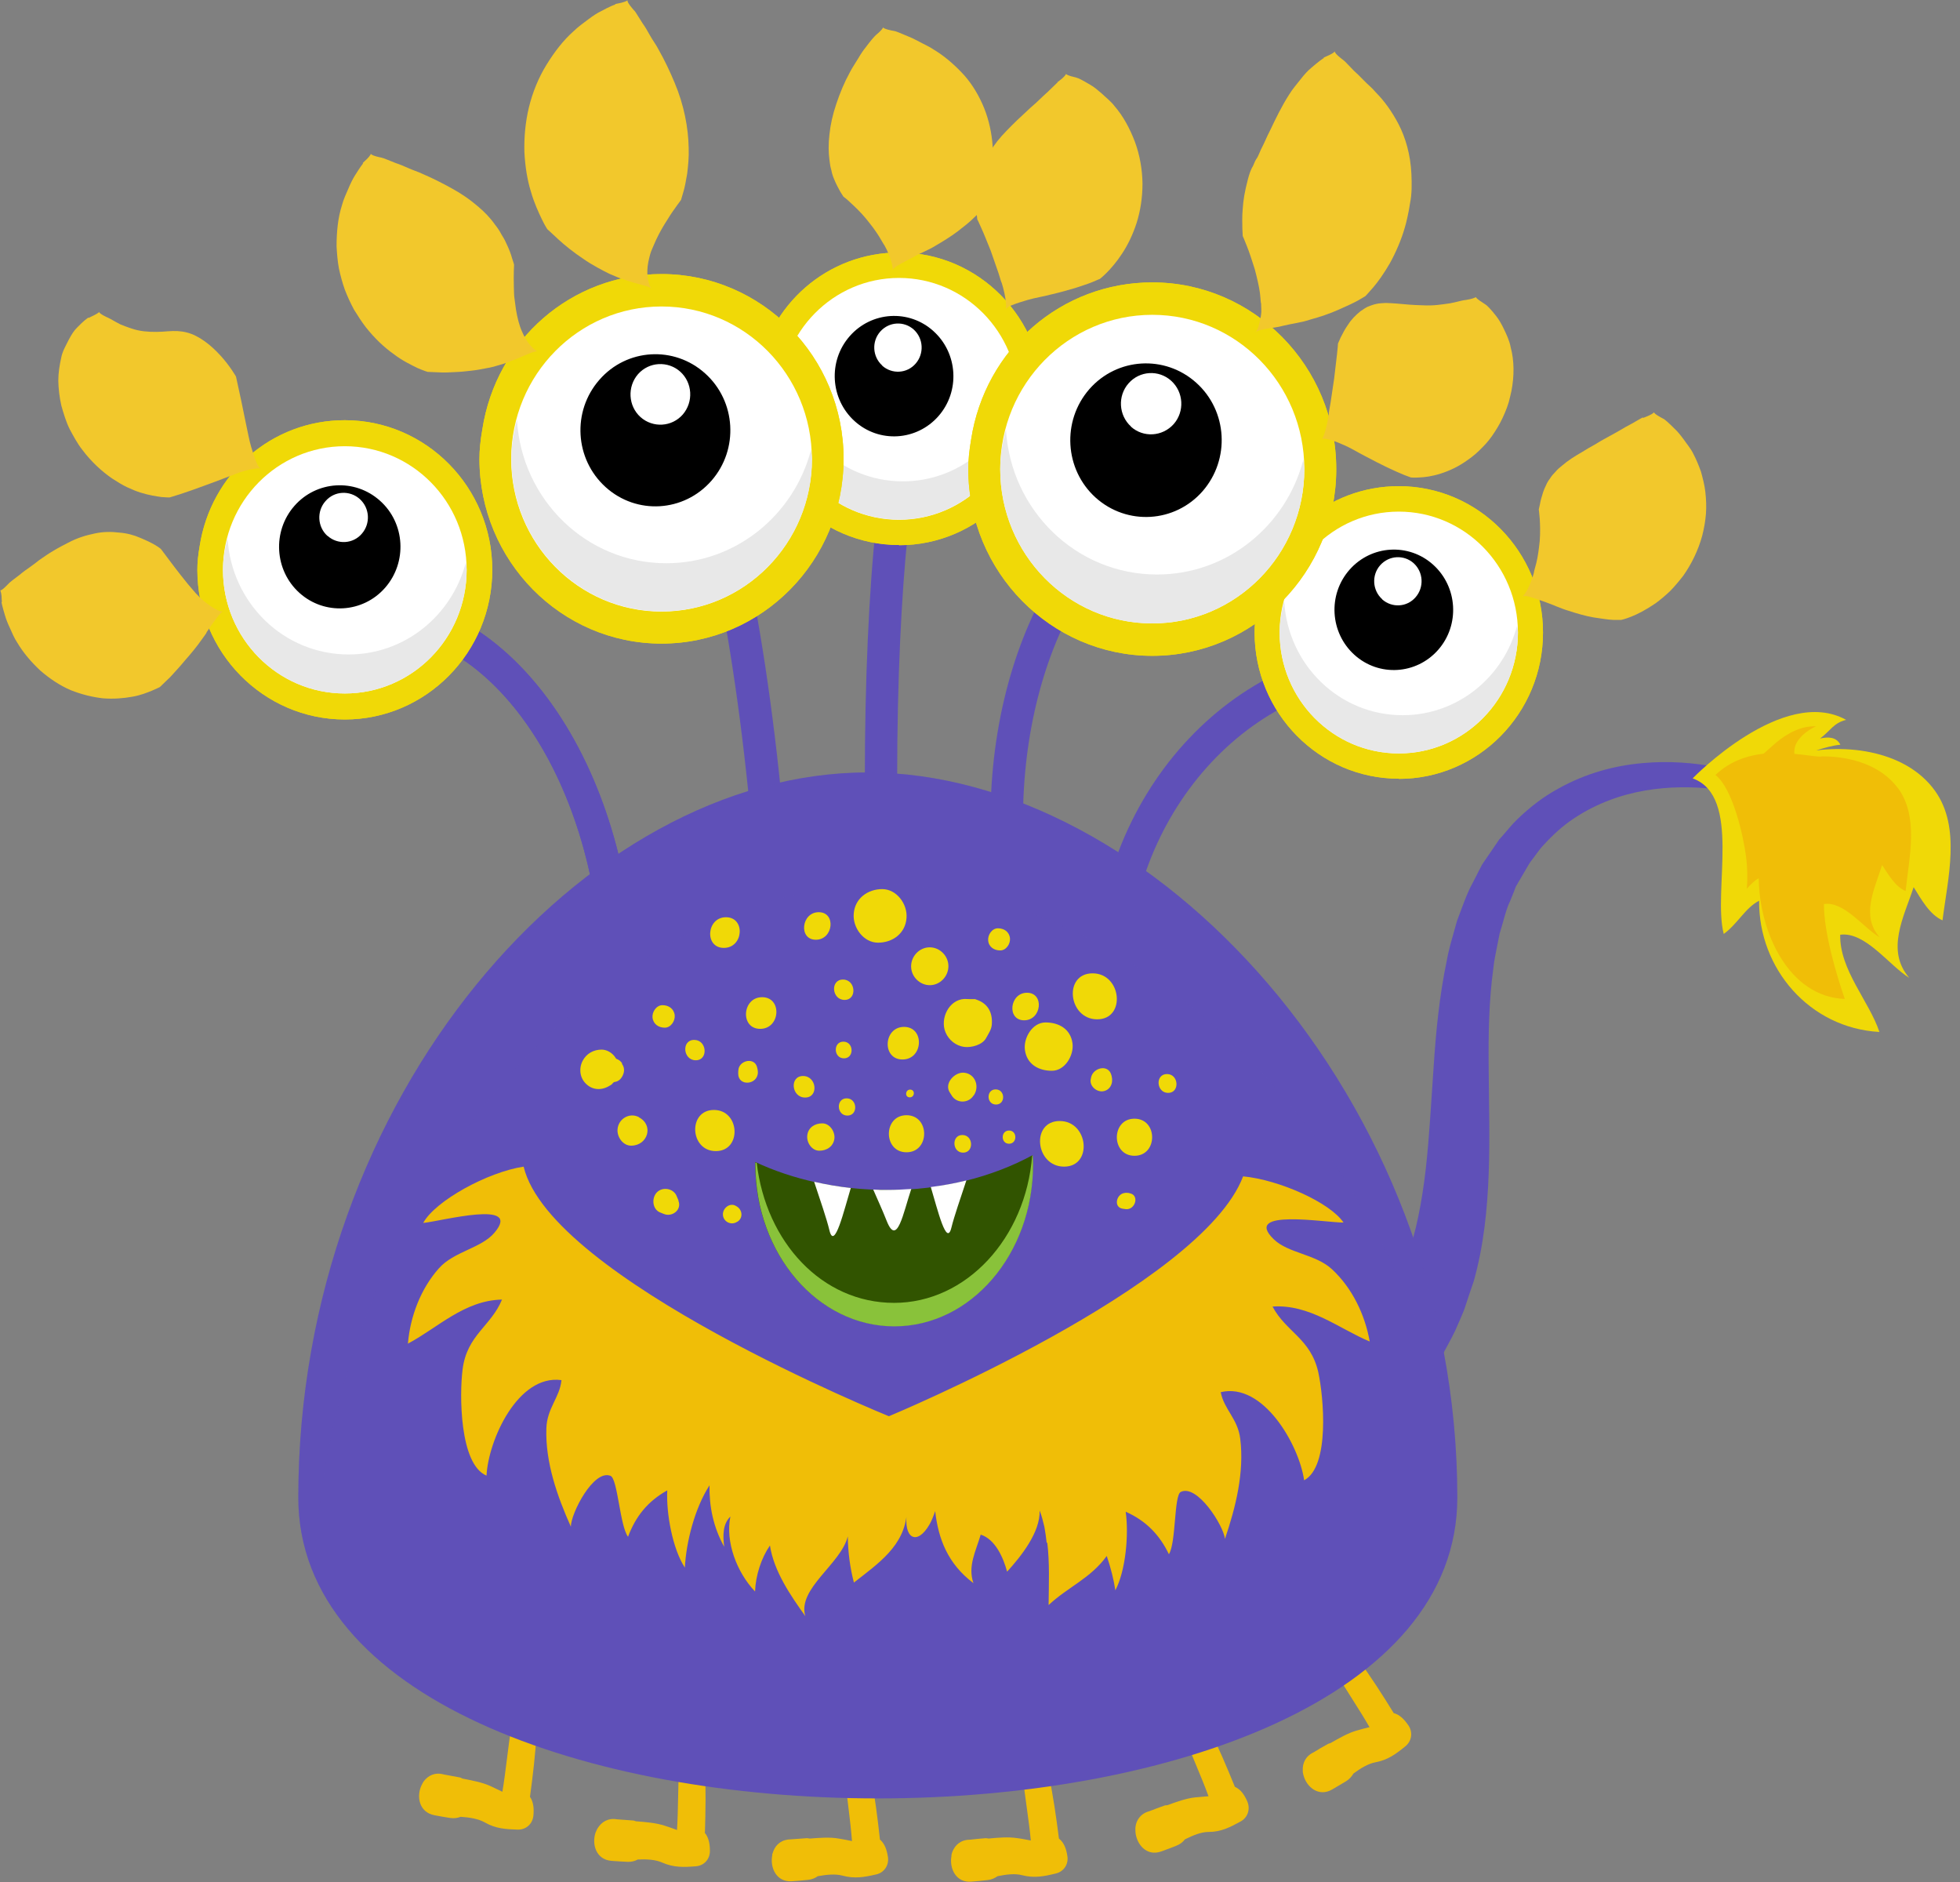 <svg width="75" height="72" viewBox="0 0 75 72" fill="none" xmlns="http://www.w3.org/2000/svg">
	<rect x="0" y="0" width="75" height="72" fill="#808080" stroke="none"/>
	<g id="Group">
		<g id="Group_2">
			<path id="Vector" d="M20.278 68.756C20.498 67.137 20.688 65.363 20.446 63.759C20.439 63.684 20.322 63.67 20.285 63.736C19.51 65.184 19.495 66.937 19.224 68.548C19.07 68.474 18.917 68.399 18.756 68.325C18.441 68.184 18.068 68.117 17.695 68.043C17.658 68.028 17.636 68.006 17.592 67.999C17.395 67.961 17.19 67.924 16.985 67.887C16.648 67.791 16.385 67.924 16.216 68.147C16.194 68.184 16.165 68.221 16.151 68.258C16.151 68.266 16.143 68.281 16.136 68.288C15.924 68.719 16.033 69.335 16.626 69.446C16.824 69.484 17.029 69.521 17.226 69.55C17.38 69.573 17.512 69.55 17.629 69.506C17.965 69.528 18.302 69.58 18.551 69.721C18.968 69.959 19.349 69.981 19.81 69.996C20.124 70.003 20.373 69.788 20.41 69.469C20.439 69.179 20.41 68.941 20.285 68.748L20.278 68.756Z" fill="#F0BE07" />
			<path id="Vector_2" d="M26.974 70.107C27.025 68.474 27.033 66.692 26.623 65.118C26.601 65.043 26.491 65.043 26.462 65.11C25.84 66.632 26.008 68.377 25.906 70.011C25.745 69.951 25.584 69.892 25.415 69.84C25.086 69.736 24.706 69.706 24.332 69.677C24.296 69.669 24.266 69.647 24.223 69.647C24.018 69.632 23.813 69.617 23.608 69.602C23.264 69.543 23.015 69.706 22.869 69.944C22.847 69.981 22.825 70.018 22.81 70.063C22.81 70.07 22.803 70.085 22.795 70.092C22.634 70.545 22.803 71.147 23.403 71.191C23.608 71.206 23.813 71.221 24.01 71.228C24.164 71.236 24.296 71.199 24.405 71.139C24.742 71.124 25.079 71.139 25.342 71.258C25.789 71.451 26.162 71.436 26.623 71.399C26.938 71.377 27.165 71.132 27.165 70.813C27.165 70.523 27.113 70.285 26.959 70.107H26.974Z" fill="#F0BE07" />
			<path id="Vector_3" d="M33.671 70.375C33.495 68.749 33.246 66.982 32.624 65.489C32.595 65.422 32.485 65.43 32.463 65.504C32.061 67.1 32.478 68.801 32.602 70.434C32.434 70.397 32.266 70.367 32.09 70.338C31.753 70.278 31.373 70.308 30.992 70.338C30.956 70.338 30.927 70.323 30.883 70.323C30.678 70.338 30.473 70.353 30.275 70.367C29.924 70.367 29.697 70.553 29.595 70.813C29.58 70.85 29.565 70.895 29.551 70.939C29.551 70.954 29.551 70.961 29.551 70.976C29.456 71.451 29.712 72.016 30.304 71.971C30.509 71.956 30.714 71.942 30.912 71.919C31.066 71.904 31.19 71.852 31.292 71.778C31.622 71.719 31.958 71.682 32.236 71.756C32.705 71.882 33.071 71.815 33.525 71.711C33.832 71.644 34.022 71.362 33.978 71.05C33.934 70.761 33.854 70.538 33.678 70.382L33.671 70.375Z" fill="#F0BE07" />
			<path id="Vector_4" d="M40.52 70.337C40.316 68.711 40.038 66.951 39.386 65.474C39.357 65.407 39.247 65.422 39.225 65.489C38.852 67.093 39.291 68.785 39.445 70.412C39.276 70.382 39.108 70.345 38.932 70.323C38.596 70.27 38.215 70.3 37.835 70.337C37.798 70.337 37.769 70.323 37.725 70.323C37.52 70.337 37.315 70.36 37.117 70.382C36.766 70.382 36.547 70.582 36.444 70.842C36.43 70.879 36.415 70.924 36.408 70.969C36.408 70.983 36.408 70.991 36.408 71.006C36.32 71.481 36.583 72.045 37.183 71.986C37.388 71.971 37.586 71.948 37.791 71.926C37.944 71.911 38.062 71.852 38.171 71.778C38.501 71.711 38.837 71.666 39.115 71.741C39.584 71.859 39.95 71.785 40.403 71.674C40.711 71.6 40.894 71.317 40.843 71.006C40.799 70.716 40.711 70.493 40.528 70.345L40.52 70.337Z" fill="#F0BE07" />
			<path id="Vector_5" d="M47.254 68.363C46.639 66.848 45.929 65.222 44.926 63.96C44.883 63.9 44.773 63.945 44.78 64.019C44.824 65.667 45.688 67.189 46.244 68.719C46.068 68.734 45.9 68.749 45.724 68.764C45.387 68.801 45.022 68.934 44.67 69.061C44.634 69.068 44.597 69.061 44.56 69.076C44.37 69.142 44.173 69.216 43.982 69.291C43.646 69.38 43.477 69.632 43.448 69.907C43.448 69.952 43.441 69.996 43.448 70.041C43.448 70.056 43.448 70.063 43.448 70.078C43.485 70.561 43.88 71.036 44.443 70.828C44.634 70.761 44.824 70.687 45.014 70.612C45.161 70.553 45.263 70.471 45.343 70.367C45.644 70.219 45.958 70.085 46.244 70.085C46.727 70.085 47.063 69.907 47.473 69.684C47.744 69.536 47.854 69.216 47.729 68.919C47.612 68.652 47.473 68.459 47.261 68.363H47.254Z" fill="#F0BE07" />
			<path id="Vector_6" d="M53.342 65.556C52.486 64.168 51.513 62.683 50.32 61.613C50.261 61.561 50.166 61.621 50.181 61.695C50.495 63.314 51.593 64.665 52.405 66.076C52.237 66.12 52.069 66.157 51.9 66.21C51.571 66.306 51.242 66.499 50.913 66.685C50.876 66.7 50.847 66.7 50.81 66.722C50.634 66.818 50.451 66.922 50.276 67.034C49.954 67.182 49.837 67.457 49.851 67.732C49.851 67.776 49.851 67.821 49.866 67.858C49.866 67.873 49.866 67.88 49.873 67.895C49.983 68.363 50.459 68.764 50.978 68.459C51.154 68.355 51.33 68.251 51.505 68.147C51.637 68.066 51.725 67.962 51.791 67.85C52.061 67.65 52.354 67.472 52.632 67.42C53.108 67.331 53.408 67.108 53.774 66.811C54.015 66.618 54.074 66.284 53.898 66.016C53.737 65.779 53.569 65.608 53.342 65.541V65.556Z" fill="#F0BE07" />
			<path id="Vector_7" d="M28.716 31.119C27.94 23.026 26.601 18.014 25.935 17.509C25.95 17.524 26.023 17.561 26.125 17.546L26.008 16.284C26.696 16.217 27.465 16.722 28.416 20.828C29.038 23.523 29.587 27.132 29.953 30.993L28.709 31.119H28.716Z" fill="#5F50B8" />
			<path id="Vector_8" d="M34.337 29.782H33.093C33.093 26.084 33.246 22.602 33.532 19.981C33.949 16.142 34.461 15.393 35.208 15.393V16.655C35.361 16.655 35.464 16.573 35.486 16.551C35.003 17.145 34.33 22.075 34.33 29.79L34.337 29.782Z" fill="#5F50B8" />
			<path id="Vector_9" d="M39.145 31.364H37.901C37.901 23.976 41.758 17.969 46.5 17.969V19.232C42.446 19.232 39.145 24.674 39.145 31.364Z" fill="#5F50B8" />
			<path id="Vector_10" d="M69.084 31.289C69.084 31.289 68.938 31.215 68.66 31.081C68.521 31.015 68.353 30.933 68.148 30.859C67.95 30.784 67.723 30.68 67.452 30.606C66.925 30.421 66.267 30.279 65.506 30.176C64.745 30.094 63.874 30.087 62.959 30.242C62.044 30.398 61.093 30.733 60.236 31.304C59.805 31.586 59.417 31.943 59.058 32.336C58.875 32.529 58.729 32.767 58.561 32.975L58.531 33.012C58.583 32.938 58.539 32.997 58.553 32.982V32.997L58.531 33.019L58.473 33.116L58.356 33.316L58.121 33.717L58.004 33.918L57.931 34.111L57.778 34.489C57.66 34.727 57.587 35.017 57.507 35.299L57.382 35.722L57.294 36.167C57.236 36.465 57.17 36.761 57.141 37.066C56.972 38.291 56.951 39.576 56.965 40.882C56.972 42.197 57.016 43.541 56.965 44.907C56.914 46.266 56.775 47.661 56.394 49.013C56.277 49.347 56.167 49.681 56.058 50.015L56.014 50.141L55.948 50.297L55.86 50.505L55.677 50.921C55.538 51.211 55.348 51.545 55.187 51.849C55.004 52.139 54.821 52.413 54.638 52.696C53.855 53.78 52.852 54.671 51.776 55.265C50.701 55.866 49.574 56.148 48.593 56.252C47.605 56.349 46.763 56.26 46.083 56.163C45.41 56.044 44.897 55.918 44.553 55.807C44.209 55.703 44.026 55.643 44.026 55.643L45.336 52.102C45.336 52.102 45.461 52.154 45.702 52.243C45.944 52.347 46.295 52.458 46.742 52.577C47.188 52.673 47.737 52.785 48.352 52.77C48.959 52.755 49.632 52.644 50.306 52.339C50.986 52.035 51.667 51.537 52.282 50.824C52.428 50.639 52.574 50.446 52.721 50.253C52.845 50.052 52.969 49.882 53.108 49.644L53.321 49.243L53.43 49.042L53.46 48.99L53.474 48.968V48.953C53.474 48.953 53.511 48.894 53.467 48.99L53.504 48.901C53.606 48.664 53.716 48.419 53.818 48.174C54.191 47.149 54.411 45.976 54.557 44.728C54.697 43.481 54.762 42.167 54.858 40.823C54.945 39.479 55.077 38.105 55.362 36.747C55.421 36.405 55.516 36.071 55.611 35.737L55.75 35.239L55.933 34.749C56.058 34.423 56.167 34.111 56.35 33.784L56.592 33.309L56.716 33.071L56.848 32.878L57.112 32.492L57.243 32.299L57.309 32.203L57.368 32.114L57.412 32.069C57.639 31.817 57.836 31.557 58.078 31.326C58.553 30.873 59.058 30.48 59.607 30.183C60.683 29.574 61.817 29.285 62.849 29.195C63.888 29.099 64.832 29.188 65.645 29.337C66.457 29.515 67.145 29.723 67.694 29.96C67.972 30.064 68.213 30.19 68.418 30.287C68.631 30.384 68.799 30.48 68.931 30.562C69.194 30.718 69.341 30.799 69.341 30.799L69.106 31.252L69.084 31.289Z" fill="#5F50B8" />
			<path id="Vector_11" d="M55.765 57.292C55.765 72.639 11.415 72.639 11.415 57.292C11.415 41.944 22.327 29.552 33.188 29.552C44.048 29.552 55.765 41.952 55.765 57.292Z" fill="#5F50B8" />
			<g id="Vector_12" style="mix-blend-mode:screen" opacity="0.2">
				<path d="M33.751 33.844C43.148 33.844 53.167 43.118 55.706 55.554C54.864 41.024 43.638 29.552 33.188 29.552C22.737 29.552 11.415 41.952 11.415 57.292C11.415 58.331 11.628 59.304 12.008 60.203C12.638 45.501 23.213 33.844 33.751 33.844Z" fill="#5F50B8" />
			</g>
			<path id="Vector_13" d="M24.289 37.89H23.045C23.045 30.28 19.071 24.095 14.19 24.095V22.832C19.759 22.832 24.289 29.589 24.289 37.898V37.89Z" fill="#5F50B8" />
			<path id="Vector_14" d="M24.289 37.89H23.045C23.045 30.28 19.071 24.095 14.19 24.095V22.832C19.759 22.832 24.289 29.589 24.289 37.898V37.89Z" fill="#5F50B8" />
			<path id="Vector_15" d="M43.133 37.578H41.889C41.889 30.465 47.114 24.681 53.533 24.681V25.943C47.795 25.943 43.133 31.163 43.133 37.578Z" fill="#5F50B8" />
			<g id="Group_3">
				<g id="Vector_16" style="mix-blend-mode:multiply">
					<path d="M13.194 27.525C10.084 27.525 7.552 24.956 7.552 21.8C7.552 21.518 7.581 21.236 7.64 20.895C8.071 18.11 10.406 16.076 13.194 16.076C16.305 16.076 18.837 18.645 18.837 21.8C18.837 24.956 16.305 27.525 13.194 27.525Z" fill="#F0D907" />
				</g>
				<path id="Vector_17" d="M13.194 27.525C10.084 27.525 7.552 24.956 7.552 21.8C7.552 21.518 7.581 21.236 7.64 20.895C8.071 18.11 10.406 16.076 13.194 16.076C16.305 16.076 18.837 18.645 18.837 21.8C18.837 24.956 16.305 27.525 13.194 27.525Z" fill="#F0D907" />
				<g id="Group_4">
					<g id="Group_5">
						<path id="Vector_18" d="M8.532 21.8C8.532 24.414 10.618 26.53 13.194 26.53C15.77 26.53 17.856 24.414 17.856 21.8C17.856 19.187 15.77 17.071 13.194 17.071C10.618 17.071 8.532 19.187 8.532 21.8Z" fill="white" />
						<path id="Vector_19" d="M8.708 20.59C8.854 23.07 10.86 25.038 13.34 25.038C15.499 25.038 17.3 23.538 17.826 21.518C17.826 21.615 17.856 21.704 17.856 21.801C17.856 24.414 15.77 26.53 13.194 26.53C10.618 26.53 8.532 24.414 8.532 21.801C8.532 21.377 8.605 20.976 8.708 20.59Z" fill="#E8E8E8" />
					</g>
					<g id="Group_6">
						<path id="Vector_20" d="M11.46 22.684C12.418 23.545 13.889 23.456 14.738 22.484C15.587 21.511 15.507 20.018 14.541 19.157C13.582 18.296 12.111 18.385 11.262 19.358C10.413 20.33 10.501 21.823 11.46 22.684Z" fill="black" />
						<path id="Vector_21" d="M12.535 20.501C12.916 20.843 13.509 20.813 13.845 20.419C14.182 20.033 14.153 19.439 13.765 19.09C13.384 18.749 12.792 18.779 12.455 19.172C12.111 19.558 12.148 20.16 12.528 20.501H12.535Z" fill="white" />
					</g>
				</g>
			</g>
			<g id="Group_7">
				<g id="Vector_22" style="mix-blend-mode:multiply">
					<path d="M34.402 20.85C31.358 20.85 28.884 18.34 28.884 15.252C28.884 14.977 28.913 14.695 28.972 14.368C29.389 11.65 31.673 9.661 34.402 9.661C37.447 9.661 39.92 12.17 39.92 15.259C39.92 18.348 37.447 20.858 34.402 20.858V20.85Z" fill="#F0D907" />
				</g>
				<path id="Vector_23" d="M34.402 20.85C31.358 20.85 28.884 18.34 28.884 15.252C28.884 14.977 28.913 14.695 28.972 14.368C29.389 11.65 31.673 9.661 34.402 9.661C37.447 9.661 39.92 12.17 39.92 15.259C39.92 18.348 37.447 20.858 34.402 20.858V20.85Z" fill="#F0D907" />
				<g id="Group_8">
					<g id="Group_9">
						<path id="Vector_24" d="M29.843 15.259C29.843 17.813 31.885 19.885 34.402 19.885C36.92 19.885 38.961 17.813 38.961 15.259C38.961 12.705 36.92 10.633 34.402 10.633C31.885 10.633 29.843 12.705 29.843 15.259Z" fill="white" />
						<path id="Vector_25" d="M30.018 14.071C30.165 16.492 32.126 18.415 34.548 18.415C36.656 18.415 38.42 16.952 38.932 14.977C38.932 15.074 38.961 15.163 38.961 15.252C38.961 17.806 36.92 19.878 34.402 19.878C31.885 19.878 29.843 17.806 29.843 15.252C29.843 14.844 29.916 14.45 30.011 14.071H30.018Z" fill="#E8E8E8" />
					</g>
					<g id="Group_10">
						<path id="Vector_26" d="M32.704 16.113C33.641 16.959 35.075 16.87 35.91 15.92C36.744 14.97 36.656 13.514 35.719 12.668C34.783 11.821 33.348 11.911 32.514 12.861C31.68 13.811 31.767 15.267 32.704 16.113Z" fill="black" />
						<path id="Vector_27" d="M33.758 13.99C34.131 14.324 34.709 14.294 35.039 13.908C35.368 13.529 35.339 12.95 34.965 12.608C34.592 12.274 34.022 12.304 33.685 12.683C33.348 13.062 33.385 13.648 33.758 13.982V13.99Z" fill="white" />
					</g>
				</g>
			</g>
			<g id="Group_11">
				<g id="Vector_28" style="mix-blend-mode:multiply">
					<path d="M53.525 29.79C50.481 29.79 48.007 27.28 48.007 24.191C48.007 23.916 48.037 23.634 48.095 23.308C48.512 20.59 50.796 18.6 53.525 18.6C56.57 18.6 59.043 21.11 59.043 24.198C59.043 27.287 56.57 29.797 53.525 29.797V29.79Z" fill="#F0D907" />
				</g>
				<path id="Vector_29" d="M53.525 29.79C50.481 29.79 48.007 27.28 48.007 24.191C48.007 23.916 48.037 23.634 48.095 23.308C48.512 20.59 50.796 18.6 53.525 18.6C56.57 18.6 59.043 21.11 59.043 24.198C59.043 27.287 56.57 29.797 53.525 29.797V29.79Z" fill="#F0D907" />
				<g id="Group_12">
					<g id="Group_13">
						<path id="Vector_30" d="M48.966 24.198C48.966 26.753 51.008 28.824 53.525 28.824C56.043 28.824 58.084 26.753 58.084 24.198C58.084 21.644 56.043 19.573 53.525 19.573C51.008 19.573 48.966 21.644 48.966 24.198Z" fill="white" />
						<path id="Vector_31" d="M49.142 23.018C49.288 25.439 51.249 27.362 53.672 27.362C55.779 27.362 57.543 25.899 58.055 23.924C58.055 24.02 58.084 24.11 58.084 24.199C58.084 26.753 56.043 28.824 53.525 28.824C51.008 28.824 48.966 26.753 48.966 24.199C48.966 23.79 49.039 23.397 49.134 23.018H49.142Z" fill="#E8E8E8" />
					</g>
					<g id="Group_14">
						<path id="Vector_32" d="M51.827 25.052C52.764 25.899 54.199 25.81 55.033 24.86C55.867 23.909 55.779 22.454 54.843 21.607C53.906 20.761 52.471 20.85 51.637 21.8C50.803 22.751 50.891 24.206 51.827 25.052Z" fill="black" />
						<path id="Vector_33" d="M52.888 22.929C53.262 23.263 53.84 23.233 54.169 22.847C54.498 22.469 54.469 21.89 54.096 21.548C53.723 21.214 53.152 21.244 52.815 21.622C52.478 22.001 52.515 22.587 52.888 22.922V22.929Z" fill="white" />
					</g>
				</g>
			</g>
			<g id="Group_15">
				<g id="Vector_34" style="mix-blend-mode:multiply">
					<path d="M25.313 24.622C21.471 24.622 18.346 21.452 18.346 17.553C18.346 17.212 18.383 16.855 18.456 16.432C18.983 13.002 21.866 10.485 25.313 10.485C29.155 10.485 32.28 13.655 32.28 17.553C32.28 21.452 29.155 24.622 25.313 24.622Z" fill="#F0D907" />
				</g>
				<path id="Vector_35" d="M25.313 24.622C21.471 24.622 18.346 21.452 18.346 17.553C18.346 17.212 18.383 16.855 18.456 16.432C18.983 13.002 21.866 10.485 25.313 10.485C29.155 10.485 32.28 13.655 32.28 17.553C32.28 21.452 29.155 24.622 25.313 24.622Z" fill="#F0D907" />
				<g id="Group_16">
					<g id="Group_17">
						<path id="Vector_36" d="M19.561 17.561C19.561 20.783 22.137 23.397 25.313 23.397C28.489 23.397 31.066 20.783 31.066 17.561C31.066 14.338 28.489 11.725 25.313 11.725C22.137 11.725 19.561 14.338 19.561 17.561Z" fill="white" />
						<path id="Vector_37" d="M19.781 16.061C19.964 19.12 22.437 21.548 25.496 21.548C28.16 21.548 30.385 19.699 31.036 17.204C31.044 17.323 31.073 17.435 31.073 17.553C31.073 20.776 28.497 23.39 25.321 23.39C22.144 23.39 19.568 20.776 19.568 17.553C19.568 17.034 19.656 16.536 19.781 16.061Z" fill="#E8E8E8" />
					</g>
					<g id="Group_18">
						<path id="Vector_38" d="M23.176 18.637C24.362 19.706 26.169 19.595 27.223 18.392C28.277 17.189 28.167 15.348 26.982 14.286C25.796 13.217 23.981 13.328 22.935 14.531C21.881 15.734 21.991 17.568 23.176 18.637Z" fill="black" />
						<path id="Vector_39" d="M24.508 15.956C24.984 16.38 25.708 16.335 26.125 15.86C26.543 15.377 26.499 14.642 26.03 14.219C25.555 13.796 24.83 13.84 24.413 14.316C23.996 14.798 24.04 15.533 24.508 15.956Z" fill="white" />
					</g>
				</g>
			</g>
			<g id="Group_19">
				<g id="Vector_40" style="mix-blend-mode:multiply">
					<path d="M44.092 25.09C40.213 25.09 37.052 21.882 37.052 17.947C37.052 17.598 37.088 17.242 37.161 16.811C37.696 13.344 40.616 10.804 44.092 10.804C47.971 10.804 51.132 14.012 51.132 17.947C51.132 21.882 47.978 25.09 44.092 25.09Z" fill="#F0D907" />
				</g>
				<path id="Vector_41" d="M44.092 25.09C40.213 25.09 37.052 21.882 37.052 17.947C37.052 17.598 37.088 17.242 37.161 16.811C37.696 13.344 40.616 10.804 44.092 10.804C47.971 10.804 51.132 14.012 51.132 17.947C51.132 21.882 47.978 25.09 44.092 25.09Z" fill="#F0D907" />
				<g id="Group_20">
					<g id="Group_21">
						<path id="Vector_42" d="M38.274 17.947C38.274 21.206 40.879 23.85 44.092 23.85C47.305 23.85 49.91 21.206 49.91 17.947C49.91 14.687 47.305 12.044 44.092 12.044C40.879 12.044 38.274 14.687 38.274 17.947Z" fill="white" />
						<path id="Vector_43" d="M38.493 16.432C38.676 19.521 41.179 21.979 44.275 21.979C46.968 21.979 49.215 20.108 49.873 17.59C49.881 17.709 49.91 17.821 49.91 17.947C49.91 21.206 47.305 23.85 44.092 23.85C40.879 23.85 38.274 21.206 38.274 17.947C38.274 17.42 38.362 16.922 38.493 16.44V16.432Z" fill="#E8E8E8" />
					</g>
					<g id="Group_22">
						<path id="Vector_44" d="M41.926 19.038C43.126 20.115 44.956 20.003 46.017 18.793C47.078 17.576 46.975 15.719 45.775 14.643C44.575 13.566 42.745 13.677 41.684 14.888C40.623 16.105 40.733 17.962 41.926 19.038Z" fill="black" />
						<path id="Vector_45" d="M43.272 16.32C43.748 16.751 44.48 16.707 44.912 16.224C45.336 15.741 45.292 14.999 44.817 14.568C44.341 14.138 43.609 14.182 43.185 14.665C42.76 15.147 42.804 15.89 43.28 16.32H43.272Z" fill="white" />
					</g>
				</g>
			</g>
			<g id="Group_23">
				<path id="Vector_46" d="M33.949 45.523C32.075 45.523 30.341 45.13 28.899 44.454C28.899 44.484 28.899 44.506 28.899 44.536C28.899 47.951 31.277 50.728 34.212 50.728C37.147 50.728 39.525 47.959 39.525 44.536C39.525 44.417 39.518 44.306 39.511 44.194C37.981 45.026 36.056 45.531 33.956 45.531L33.949 45.523Z" fill="#315400" />
				<path id="Vector_47" d="M39.496 44.209C39.254 47.365 36.978 49.844 34.212 49.844C31.446 49.844 29.309 47.513 28.957 44.491C28.943 44.491 28.921 44.476 28.906 44.469C28.906 44.499 28.906 44.521 28.906 44.55C28.906 47.966 31.285 50.743 34.219 50.743C37.154 50.743 39.532 47.973 39.532 44.55C39.532 44.432 39.525 44.32 39.518 44.209C39.518 44.209 39.518 44.209 39.511 44.209H39.496Z" fill="#89C23A" />
				<g id="Group_24">
					<path id="Vector_48" d="M32.558 45.449C32.075 45.397 31.607 45.315 31.153 45.211C31.387 45.917 31.636 46.637 31.738 47.068C31.929 47.862 32.294 46.31 32.558 45.442V45.449Z" fill="white" />
					<path id="Vector_49" d="M35.617 45.412C35.881 46.288 36.225 47.729 36.408 46.956C36.51 46.541 36.752 45.843 36.978 45.16C36.539 45.271 36.086 45.353 35.617 45.412Z" fill="white" />
					<path id="Vector_50" d="M34.878 45.486C34.57 45.509 34.263 45.523 33.948 45.523C33.765 45.523 33.59 45.523 33.414 45.509C33.568 45.865 33.758 46.273 33.934 46.719C34.329 47.706 34.563 46.4 34.87 45.486H34.878Z" fill="white" />
				</g>
			</g>
			<path id="Vector_51" d="M46.192 50.023C46.192 50.023 46.163 50.075 46.192 50.075C46.221 50.075 46.221 50.023 46.192 50.023Z" fill="#5F50B8" />
			<path id="Vector_52" d="M64.781 29.782C66.654 30.48 65.534 34.081 65.959 35.73C66.479 35.359 66.786 34.727 67.313 34.46C67.291 37.051 69.238 39.331 71.916 39.48C71.528 38.306 70.387 37.103 70.416 35.76C71.382 35.633 72.289 36.94 73.058 37.408C72.15 36.361 72.853 35.077 73.226 33.94C73.519 34.408 73.841 34.995 74.331 35.21C74.529 33.614 75.048 31.661 74.046 30.258C72.889 28.639 70.401 28.394 68.645 28.877C69.135 28.899 69.779 28.55 70.423 28.491C70.269 28.186 69.948 28.186 69.647 28.253C70.043 27.956 70.16 27.659 70.643 27.54C68.235 26.204 64.773 29.775 64.773 29.775L64.781 29.782Z" fill="#F0D907" />
			<path id="Vector_53" d="M29.163 38.15C28.394 38.15 28.314 39.361 29.089 39.361C29.865 39.361 29.938 38.15 29.163 38.15Z" fill="#F0D907" />
			<path id="Vector_54" d="M32.273 39.851C31.871 39.851 31.892 40.489 32.295 40.489C32.697 40.489 32.676 39.851 32.273 39.851Z" fill="#F0D907" />
			<path id="Vector_55" d="M32.397 42.019C31.98 42.019 32.009 42.679 32.426 42.679C32.844 42.679 32.814 42.019 32.397 42.019Z" fill="#F0D907" />
			<path id="Vector_56" d="M30.729 41.165C30.202 41.165 30.282 41.989 30.809 41.989C31.336 41.989 31.256 41.165 30.729 41.165Z" fill="#F0D907" />
			<path id="Vector_57" d="M27.318 42.464C26.316 42.464 26.389 44.038 27.392 44.038C28.394 44.038 28.321 42.464 27.318 42.464Z" fill="#F0D907" />
			<path id="Vector_58" d="M31.46 42.977C31.175 42.977 30.919 43.14 30.89 43.444C30.86 43.712 31.065 44.023 31.351 44.023C31.636 44.023 31.892 43.86 31.929 43.556C31.958 43.296 31.753 42.977 31.468 42.977H31.46Z" fill="#F0D907" />
			<path id="Vector_59" d="M34.688 42.665C33.788 42.665 33.788 44.083 34.688 44.083C35.588 44.083 35.588 42.665 34.688 42.665Z" fill="#F0D907" />
			<path id="Vector_60" d="M34.827 41.685C34.637 41.685 34.615 41.982 34.812 41.982C35.01 41.982 35.025 41.685 34.827 41.685Z" fill="#F0D907" />
			<path id="Vector_61" d="M34.593 39.286C33.803 39.286 33.737 40.533 34.535 40.533C35.332 40.533 35.391 39.286 34.593 39.286Z" fill="#F0D907" />
			<path id="Vector_62" d="M36.891 41.039C36.539 41.002 36.108 41.447 36.349 41.804C36.378 41.855 36.415 41.9 36.444 41.952C36.671 42.249 37.147 42.19 37.293 41.833C37.249 41.915 37.242 41.937 37.271 41.893C37.491 41.551 37.308 41.076 36.891 41.039Z" fill="#F0D907" />
			<path id="Vector_63" d="M36.825 43.422C36.401 43.422 36.43 44.097 36.854 44.097C37.279 44.097 37.249 43.422 36.825 43.422Z" fill="#F0D907" />
			<path id="Vector_64" d="M38.611 43.251C38.289 43.251 38.289 43.756 38.611 43.756C38.933 43.756 38.933 43.251 38.611 43.251Z" fill="#F0D907" />
			<path id="Vector_65" d="M38.098 41.677C37.732 41.677 37.739 42.256 38.113 42.256C38.486 42.256 38.471 41.677 38.098 41.677Z" fill="#F0D907" />
			<path id="Vector_66" d="M32.258 37.475C31.761 37.475 31.826 38.254 32.317 38.254C32.807 38.254 32.748 37.475 32.258 37.475Z" fill="#F0D907" />
			<path id="Vector_67" d="M37.074 39.19C36.635 39.19 36.671 39.873 37.11 39.873C37.55 39.873 37.513 39.19 37.074 39.19Z" fill="#F0D907" />
			<path id="Vector_68" d="M40.17 39.584C39.423 39.584 39.335 40.757 40.089 40.757C40.843 40.757 40.923 39.584 40.17 39.584Z" fill="#F0D907" />
			<path id="Vector_69" d="M40.55 42.887C39.437 42.887 39.613 44.632 40.718 44.632C41.823 44.632 41.655 42.887 40.55 42.887Z" fill="#F0D907" />
			<path id="Vector_70" d="M37.418 38.343C37.418 38.343 37.41 38.343 37.403 38.336C37.132 38.224 36.81 38.388 36.766 38.692C36.715 39.041 37.066 39.316 37.388 39.19C37.403 39.182 37.418 39.175 37.432 39.167C37.842 39.078 37.879 38.395 37.418 38.351V38.343Z" fill="#F0D907" />
			<path id="Vector_71" d="M39.298 37.98C38.633 37.98 38.515 39.034 39.189 39.034C39.862 39.034 39.972 37.98 39.298 37.98Z" fill="#F0D907" />
			<path id="Vector_72" d="M35.574 36.242C35.186 36.242 34.864 36.576 34.864 36.97C34.864 37.363 35.193 37.69 35.581 37.69C35.969 37.69 36.291 37.356 36.291 36.962C36.291 36.569 35.962 36.242 35.574 36.242Z" fill="#F0D907" />
			<path id="Vector_73" d="M26.564 39.784C26.067 39.784 26.133 40.563 26.623 40.563C27.113 40.563 27.055 39.784 26.564 39.784Z" fill="#F0D907" />
			<path id="Vector_74" d="M28.972 40.838C28.884 40.452 28.343 40.549 28.262 40.883C28.248 40.95 28.248 41.009 28.248 41.076C28.248 41.573 29.001 41.514 29.001 41.017C29.001 40.957 28.987 40.898 28.972 40.838Z" fill="#F0D907" />
			<path id="Vector_75" d="M24.45 42.739C24.084 42.546 23.659 42.806 23.63 43.207C23.608 43.504 23.842 43.83 24.149 43.83C24.786 43.83 25.028 43.051 24.45 42.746V42.739Z" fill="#F0D907" />
			<path id="Vector_76" d="M25.965 45.931C25.943 45.88 25.921 45.828 25.899 45.776C25.796 45.486 25.416 45.397 25.182 45.575C24.918 45.776 24.94 46.273 25.277 46.392C25.321 46.407 25.364 46.429 25.408 46.444C25.716 46.57 26.104 46.288 25.957 45.931H25.965Z" fill="#F0D907" />
			<path id="Vector_77" d="M28.204 46.162C28.204 46.162 28.182 46.147 28.168 46.14C27.933 45.991 27.648 46.221 27.663 46.474C27.677 46.741 27.977 46.889 28.197 46.748C28.204 46.748 28.212 46.734 28.226 46.734C28.438 46.593 28.409 46.295 28.204 46.162Z" fill="#F0D907" />
			<path id="Vector_78" d="M25.35 38.455C25.116 38.455 24.947 38.715 24.969 38.93C24.998 39.182 25.203 39.316 25.438 39.316C25.672 39.316 25.84 39.056 25.818 38.841C25.789 38.588 25.584 38.455 25.35 38.455Z" fill="#F0D907" />
			<path id="Vector_79" d="M42.54 41.179L42.526 41.127C42.409 40.704 41.852 40.845 41.757 41.194L41.743 41.261C41.669 41.529 41.94 41.773 42.189 41.751C42.474 41.721 42.606 41.447 42.54 41.187V41.179Z" fill="#F0D907" />
			<path id="Vector_80" d="M31.329 34.898C30.663 34.898 30.546 35.952 31.219 35.952C31.892 35.952 32.002 34.898 31.329 34.898Z" fill="#F0D907" />
			<path id="Vector_81" d="M27.779 35.091C27.033 35.091 26.945 36.264 27.699 36.264C28.453 36.264 28.533 35.091 27.779 35.091Z" fill="#F0D907" />
			<path id="Vector_82" d="M33.934 35.247C33.876 35.247 33.861 35.344 33.92 35.344C33.978 35.344 33.993 35.247 33.934 35.247Z" fill="#F0D907" />
			<path id="Vector_83" d="M33.759 34.015C33.21 34.015 32.712 34.364 32.668 34.958C32.624 35.485 33.041 36.064 33.598 36.064C34.154 36.064 34.644 35.715 34.688 35.121C34.732 34.594 34.315 34.015 33.759 34.015Z" fill="#F0D907" />
			<path id="Vector_84" d="M37.33 38.225C37.191 38.225 37.044 38.225 36.905 38.217C36.305 38.247 35.961 38.975 36.181 39.494C36.305 39.791 36.576 40.007 36.891 40.051C37.169 40.088 37.601 39.977 37.74 39.702C37.828 39.539 37.937 39.39 37.952 39.197C37.989 38.722 37.791 38.373 37.33 38.232V38.225Z" fill="#F0D907" />
			<path id="Vector_85" d="M38.186 35.514C37.959 35.514 37.791 35.767 37.813 35.982C37.835 36.234 38.047 36.361 38.274 36.361C38.501 36.361 38.669 36.108 38.647 35.893C38.618 35.64 38.413 35.514 38.186 35.514Z" fill="#F0D907" />
			<path id="Vector_86" d="M41.04 39.918C40.967 39.361 40.513 39.116 40.008 39.116C39.503 39.116 39.159 39.71 39.218 40.163C39.291 40.719 39.745 40.965 40.25 40.965C40.755 40.965 41.099 40.37 41.04 39.918Z" fill="#F0D907" />
			<path id="Vector_87" d="M41.809 37.237C40.682 37.237 40.872 38.996 41.984 38.996C43.097 38.996 42.921 37.237 41.809 37.237Z" fill="#F0D907" />
			<path id="Vector_88" d="M23.806 40.682C23.806 40.682 23.806 40.675 23.798 40.667C23.572 40.348 23.059 40.481 23.001 40.868C22.935 41.283 23.528 41.61 23.784 41.224C23.893 41.061 23.923 40.868 23.798 40.697L23.806 40.682Z" fill="#F0D907" />
			<path id="Vector_89" d="M23.659 40.719C23.601 40.422 23.337 40.162 23.023 40.155C22.715 40.155 22.445 40.303 22.298 40.578C22.145 40.868 22.181 41.231 22.423 41.462C22.693 41.729 23.059 41.714 23.352 41.521C23.345 41.521 23.345 41.528 23.359 41.521C23.381 41.506 23.396 41.491 23.418 41.476C23.425 41.476 23.433 41.462 23.44 41.454C23.425 41.462 23.425 41.462 23.418 41.469C23.645 41.283 23.74 40.979 23.652 40.719H23.659Z" fill="#F0D907" />
			<path id="Vector_90" d="M43.411 42.798C42.511 42.798 42.511 44.217 43.411 44.217C44.312 44.217 44.312 42.798 43.411 42.798Z" fill="#F0D907" />
			<path id="Vector_91" d="M43.214 45.642C43.148 45.634 43.089 45.627 43.023 45.642C42.716 45.686 42.599 46.191 42.965 46.243C43.031 46.251 43.089 46.266 43.155 46.258C43.47 46.214 43.587 45.701 43.214 45.649V45.642Z" fill="#F0D907" />
			<path id="Vector_92" d="M44.656 41.09C44.194 41.09 44.246 41.811 44.699 41.811C45.153 41.811 45.109 41.09 44.656 41.09Z" fill="#F0D907" />
			<path id="Vector_93" d="M72.626 30.153C71.975 29.277 70.833 28.936 69.728 28.936C69.582 28.973 69.179 28.884 68.66 28.839C68.66 28.735 68.66 28.624 68.704 28.512C68.835 28.186 69.179 27.926 69.494 27.785C68.909 27.77 68.411 28.045 67.964 28.409C67.847 28.505 67.679 28.668 67.489 28.832C66.859 28.906 66.193 29.121 65.644 29.648C66.332 30.198 66.72 32.062 66.808 32.737C66.867 33.168 66.874 33.584 66.845 33.999C66.984 33.843 67.123 33.695 67.299 33.599C67.32 35.67 68.455 38.143 70.592 38.217C70.27 37.289 69.787 35.663 69.794 34.586C70.562 34.467 71.309 35.499 71.931 35.863C71.192 35.039 71.733 34.007 72.019 33.094C72.26 33.457 72.524 33.925 72.919 34.089C73.051 32.812 73.439 31.245 72.619 30.139L72.626 30.153Z" fill="#F0BE07" />
			<path id="Vector_94" d="M23.542 0.157C23.542 0.157 23.586 0.142 23.645 0.134C23.842 0.097 24.003 0.038 24.011 0.008C24.047 -0.014 23.908 -0.014 24.201 0.327C24.215 0.342 24.274 0.417 24.289 0.424C24.311 0.446 24.413 0.617 24.589 0.892C24.691 1.033 24.779 1.189 24.874 1.359C24.962 1.523 25.116 1.723 25.211 1.916C25.43 2.302 25.635 2.733 25.811 3.156C25.994 3.587 26.125 4.018 26.213 4.441C26.301 4.864 26.345 5.265 26.352 5.644C26.367 6.015 26.33 6.364 26.294 6.653C26.243 6.958 26.199 7.188 26.14 7.374C26.089 7.552 26.06 7.648 26.06 7.648C26.06 7.648 26.008 7.723 25.913 7.849C25.825 7.975 25.679 8.168 25.547 8.391C25.401 8.614 25.24 8.888 25.108 9.171C25.042 9.312 24.984 9.46 24.918 9.609C24.867 9.75 24.837 9.891 24.808 10.024C24.72 10.492 24.808 10.752 24.852 10.908C24.911 11.049 24.954 11.064 24.918 11.034C24.889 11.005 24.786 10.953 24.574 10.901C24.369 10.849 24.076 10.774 23.762 10.648C23.776 10.67 23.615 10.604 23.323 10.477C23.191 10.411 23.023 10.329 22.854 10.232C22.678 10.136 22.481 10.017 22.313 9.898C21.954 9.661 21.595 9.371 21.354 9.148C21.112 8.918 20.944 8.77 20.944 8.77C20.944 8.77 20.849 8.629 20.732 8.384C20.615 8.138 20.439 7.767 20.315 7.329C20.176 6.884 20.095 6.371 20.066 5.814C20.051 5.265 20.102 4.671 20.241 4.099C20.381 3.528 20.607 2.971 20.915 2.473C21.222 1.976 21.559 1.538 21.954 1.189C22.137 1.011 22.342 0.869 22.517 0.736C22.693 0.602 22.854 0.498 23.008 0.424C23.308 0.261 23.506 0.179 23.535 0.179L23.542 0.157Z" fill="#F2C82C" />
			<path id="Vector_95" d="M13.875 6.245C13.875 6.245 13.904 6.208 13.948 6.171C14.094 6.045 14.197 5.911 14.189 5.881C14.211 5.844 14.087 5.918 14.519 6.015C14.541 6.015 14.629 6.037 14.643 6.045C14.672 6.045 14.855 6.126 15.141 6.238C15.302 6.29 15.455 6.357 15.624 6.431C15.785 6.505 16.004 6.572 16.187 6.661C16.568 6.824 16.948 7.017 17.307 7.218C17.673 7.418 17.988 7.641 18.258 7.871C18.537 8.101 18.763 8.339 18.939 8.591C19.034 8.71 19.115 8.829 19.18 8.955C19.254 9.074 19.32 9.185 19.371 9.304C19.48 9.527 19.554 9.727 19.598 9.891C19.649 10.032 19.671 10.128 19.671 10.128C19.671 10.128 19.649 10.477 19.663 10.99C19.671 11.108 19.663 11.272 19.685 11.405C19.7 11.539 19.722 11.695 19.744 11.844C19.795 12.148 19.868 12.452 19.978 12.69C20.154 13.106 20.351 13.277 20.454 13.373C20.564 13.455 20.608 13.44 20.571 13.44C20.534 13.44 20.425 13.447 20.242 13.529C20.059 13.596 19.802 13.729 19.51 13.826C19.532 13.834 19.378 13.885 19.1 13.967C18.961 14.012 18.8 14.056 18.617 14.086C18.434 14.123 18.236 14.16 18.032 14.182C17.834 14.205 17.629 14.227 17.431 14.234C17.241 14.242 17.036 14.257 16.89 14.249C16.575 14.234 16.363 14.227 16.363 14.227C16.363 14.227 16.209 14.182 15.975 14.079C15.748 13.967 15.397 13.804 15.053 13.537C14.694 13.284 14.328 12.935 13.999 12.519C13.838 12.311 13.692 12.081 13.545 11.844C13.414 11.599 13.296 11.346 13.194 11.079C13.099 10.812 13.026 10.537 12.967 10.262C12.916 9.987 12.894 9.698 12.879 9.423C12.879 8.866 12.931 8.332 13.084 7.856C13.143 7.626 13.253 7.396 13.333 7.21C13.414 7.017 13.494 6.854 13.582 6.713C13.758 6.431 13.875 6.267 13.897 6.253L13.875 6.245Z" fill="#F2C82C" />
			<path id="Vector_96" d="M33.466 1.389C33.466 1.389 33.495 1.359 33.539 1.322C33.685 1.204 33.795 1.077 33.788 1.048C33.81 1.01 33.685 1.077 34.11 1.166C34.132 1.166 34.22 1.189 34.234 1.189C34.264 1.189 34.447 1.263 34.725 1.382C34.878 1.441 35.025 1.515 35.193 1.604C35.354 1.694 35.566 1.783 35.735 1.901C36.108 2.124 36.459 2.421 36.788 2.763C37.118 3.104 37.381 3.513 37.586 3.966C37.791 4.419 37.915 4.909 37.967 5.399C38.018 5.889 37.989 6.371 37.923 6.78C37.835 7.203 37.733 7.537 37.623 7.782C37.52 8.02 37.447 8.153 37.447 8.153C37.447 8.153 37.374 8.235 37.227 8.369C37.096 8.502 36.869 8.68 36.627 8.866C36.379 9.052 36.078 9.237 35.786 9.408C35.508 9.579 35.164 9.705 34.944 9.839C34.542 10.047 34.322 10.165 34.227 10.247C34.132 10.336 34.139 10.373 34.154 10.336C34.183 10.277 34.11 9.854 33.832 9.364C33.832 9.386 33.766 9.252 33.642 9.052C33.576 8.948 33.502 8.836 33.415 8.718C33.327 8.599 33.224 8.473 33.129 8.354C32.932 8.116 32.705 7.901 32.551 7.76C32.397 7.611 32.273 7.522 32.273 7.522C32.273 7.522 32.229 7.448 32.156 7.337C32.09 7.218 31.995 7.047 31.914 6.846C31.87 6.743 31.834 6.631 31.812 6.512C31.775 6.386 31.753 6.26 31.739 6.119C31.702 5.837 31.695 5.51 31.739 5.146C31.775 4.782 31.863 4.381 32.002 3.973C32.141 3.557 32.31 3.149 32.522 2.763C32.617 2.577 32.749 2.392 32.844 2.228C32.939 2.065 33.034 1.924 33.136 1.798C33.319 1.552 33.451 1.404 33.473 1.389H33.466Z" fill="#F2C82C" />
			<path id="Vector_97" d="M40.455 3.149C40.455 3.149 40.491 3.119 40.535 3.089C40.689 2.978 40.798 2.852 40.791 2.822C40.813 2.792 40.689 2.852 41.106 2.948C41.128 2.948 41.216 2.978 41.23 2.985C41.26 2.985 41.435 3.075 41.721 3.245C41.867 3.327 42.006 3.446 42.16 3.579C42.306 3.721 42.511 3.876 42.65 4.062C42.972 4.433 43.228 4.901 43.426 5.421C43.616 5.933 43.711 6.49 43.718 7.025C43.718 7.559 43.638 8.072 43.492 8.532C43.345 8.985 43.148 9.386 42.935 9.705C42.518 10.344 42.087 10.67 42.087 10.67C42.087 10.67 41.991 10.707 41.823 10.782C41.669 10.848 41.413 10.93 41.142 11.019C40.864 11.101 40.55 11.19 40.228 11.264C39.92 11.346 39.584 11.398 39.335 11.472C38.91 11.598 38.669 11.68 38.566 11.754C38.457 11.829 38.464 11.866 38.479 11.836C38.523 11.784 38.501 11.361 38.325 10.804C38.318 10.819 38.281 10.678 38.208 10.448C38.127 10.21 38.017 9.891 37.908 9.586C37.776 9.267 37.666 8.977 37.564 8.755C37.469 8.532 37.395 8.391 37.395 8.391C37.395 8.391 37.388 8.294 37.366 8.124C37.344 7.96 37.352 7.73 37.359 7.478C37.381 7.225 37.41 6.943 37.505 6.661C37.586 6.379 37.703 6.097 37.879 5.814C38.039 5.54 38.259 5.265 38.515 5.005C38.764 4.745 39.042 4.478 39.328 4.218C39.467 4.084 39.628 3.958 39.745 3.839C39.869 3.721 39.986 3.609 40.103 3.505C40.308 3.312 40.44 3.171 40.469 3.156L40.455 3.149Z" fill="#F2C82C" />
			<path id="Vector_98" d="M50.649 2.206C50.649 2.206 50.693 2.184 50.744 2.161C50.927 2.087 51.074 1.998 51.074 1.961C51.11 1.931 50.964 1.961 51.322 2.236C51.344 2.25 51.41 2.302 51.425 2.317C51.454 2.332 51.593 2.488 51.805 2.703C51.93 2.815 52.062 2.948 52.193 3.082C52.325 3.223 52.501 3.357 52.647 3.535C52.962 3.854 53.254 4.248 53.518 4.753C53.781 5.265 53.972 5.904 54.008 6.653C54.023 7.032 54.03 7.418 53.957 7.767C53.906 8.116 53.811 8.532 53.752 8.718C53.628 9.156 53.408 9.668 53.189 10.062C52.954 10.47 52.735 10.774 52.545 10.997C52.362 11.212 52.245 11.331 52.245 11.331C52.245 11.331 52.142 11.391 51.966 11.495C51.783 11.598 51.498 11.725 51.198 11.858C50.898 11.992 50.51 12.126 50.151 12.222C49.815 12.341 49.398 12.386 49.112 12.46C48.871 12.527 48.658 12.541 48.505 12.571C48.351 12.601 48.241 12.616 48.168 12.645C48.029 12.697 48.007 12.735 48.044 12.712C48.073 12.682 48.146 12.571 48.19 12.363C48.212 12.259 48.241 12.155 48.256 12.029C48.278 11.91 48.256 11.74 48.256 11.598C48.241 11.613 48.241 11.457 48.212 11.212C48.183 10.975 48.095 10.604 48.014 10.299C47.912 9.972 47.802 9.638 47.715 9.423C47.627 9.193 47.553 9.029 47.553 9.029C47.553 9.029 47.546 8.918 47.539 8.74C47.539 8.562 47.524 8.287 47.553 7.99C47.561 7.834 47.583 7.663 47.612 7.485C47.641 7.314 47.693 7.077 47.751 6.861C47.773 6.78 47.795 6.698 47.824 6.616C47.846 6.557 47.868 6.498 47.897 6.438C47.978 6.319 47.992 6.201 48.08 6.074C48.161 5.963 48.219 5.762 48.307 5.607C48.395 5.436 48.49 5.198 48.593 5.005C48.805 4.56 49.039 4.07 49.325 3.624C49.449 3.416 49.639 3.201 49.771 3.03C49.91 2.852 50.034 2.711 50.181 2.592C50.452 2.354 50.627 2.236 50.656 2.221L50.649 2.206Z" fill="#F2C82C" />
			<path id="Vector_99" d="M56.006 11.487C56.006 11.487 56.05 11.48 56.109 11.473C56.306 11.443 56.474 11.383 56.474 11.361C56.511 11.346 56.358 11.339 56.745 11.584C56.767 11.599 56.848 11.651 56.855 11.658C56.884 11.673 57.038 11.814 57.25 12.089C57.36 12.23 57.455 12.393 57.55 12.594C57.645 12.794 57.763 13.039 57.806 13.284C57.946 13.796 57.946 14.39 57.836 14.955C57.806 15.096 57.77 15.237 57.733 15.385C57.689 15.527 57.645 15.653 57.587 15.786C57.477 16.054 57.345 16.299 57.199 16.521C57.053 16.752 56.892 16.952 56.716 17.123C56.54 17.308 56.365 17.457 56.182 17.583C55.816 17.851 55.457 18.014 55.128 18.118C54.806 18.222 54.513 18.259 54.316 18.266C54.111 18.281 53.986 18.266 53.986 18.266C53.986 18.266 53.891 18.229 53.73 18.17C53.577 18.11 53.335 17.999 53.079 17.88C52.815 17.754 52.53 17.605 52.237 17.45C51.959 17.308 51.659 17.123 51.425 17.026C51.03 16.848 50.795 16.789 50.678 16.781C50.561 16.781 50.547 16.811 50.576 16.796C50.635 16.781 50.766 16.388 50.854 15.801C50.839 15.809 50.869 15.668 50.913 15.415C50.949 15.155 51 14.821 51.052 14.48C51.096 14.131 51.132 13.796 51.161 13.552C51.191 13.306 51.198 13.143 51.198 13.143C51.198 13.143 51.235 13.054 51.3 12.913C51.374 12.772 51.462 12.586 51.593 12.408C51.71 12.222 51.879 12.052 52.054 11.911C52.149 11.844 52.237 11.784 52.34 11.732C52.45 11.688 52.552 11.651 52.662 11.628C52.779 11.599 52.903 11.599 53.028 11.591C53.167 11.591 53.306 11.606 53.452 11.614C53.759 11.643 54.089 11.673 54.447 11.68C54.85 11.703 55.143 11.651 55.472 11.606C55.75 11.554 55.94 11.495 55.97 11.495L56.006 11.487Z" fill="#F2C82C" />
			<path id="Vector_100" d="M3.395 12.163C3.395 12.163 3.431 12.14 3.482 12.118C3.658 12.036 3.79 11.962 3.79 11.932C3.819 11.903 3.687 11.94 4.068 12.126C4.09 12.133 4.17 12.17 4.178 12.178C4.207 12.185 4.368 12.289 4.602 12.408C4.88 12.519 5.166 12.638 5.517 12.675C5.846 12.712 6.146 12.697 6.41 12.675C6.688 12.653 6.915 12.66 7.149 12.72C7.383 12.779 7.61 12.898 7.829 13.054C8.049 13.21 8.261 13.41 8.437 13.603C8.803 14.004 9.03 14.405 9.03 14.405C9.03 14.405 9.11 14.769 9.227 15.311C9.279 15.571 9.344 15.875 9.41 16.202C9.476 16.499 9.535 16.84 9.608 17.085C9.732 17.501 9.82 17.739 9.893 17.843C9.966 17.947 10.003 17.939 9.974 17.932C9.923 17.895 9.52 17.932 8.986 18.14C9 18.147 8.869 18.184 8.642 18.273C8.408 18.363 8.1 18.481 7.786 18.593C7.464 18.712 7.149 18.823 6.9 18.904C6.651 18.979 6.49 19.031 6.49 19.031C6.49 19.031 6.38 19.031 6.183 19.016C5.978 18.986 5.707 18.949 5.378 18.845C5.21 18.793 5.034 18.719 4.858 18.637C4.675 18.548 4.478 18.429 4.287 18.303C3.9 18.036 3.497 17.672 3.146 17.204C2.97 16.982 2.809 16.684 2.67 16.425C2.531 16.15 2.429 15.808 2.348 15.519C2.275 15.207 2.238 14.865 2.231 14.568C2.231 14.264 2.282 13.952 2.341 13.692C2.385 13.44 2.538 13.187 2.633 12.994C2.736 12.801 2.831 12.645 2.963 12.519C3.197 12.274 3.358 12.163 3.387 12.148L3.395 12.163Z" fill="#F2C82C" />
			<path id="Vector_101" d="M0.072 23.033C0.072 23.033 0.072 22.989 0.065 22.937C0.065 22.751 0.028 22.595 0.006 22.588C-0.008 22.55 -0.023 22.692 0.277 22.38C0.292 22.365 0.358 22.298 0.365 22.291C0.387 22.268 0.541 22.149 0.767 21.979C0.885 21.875 1.016 21.786 1.155 21.689C1.221 21.637 1.294 21.585 1.375 21.526C1.455 21.459 1.536 21.4 1.616 21.348C1.946 21.11 2.275 20.932 2.612 20.761C2.963 20.575 3.292 20.479 3.614 20.412C3.944 20.338 4.258 20.338 4.558 20.375C4.851 20.397 5.129 20.471 5.363 20.575C5.598 20.672 5.795 20.768 5.934 20.85C6.073 20.932 6.154 20.999 6.154 20.999C6.154 20.999 6.366 21.281 6.673 21.689C6.827 21.897 7.01 22.12 7.2 22.357C7.295 22.469 7.391 22.58 7.493 22.699C7.588 22.803 7.683 22.892 7.778 22.974C8.093 23.234 8.305 23.345 8.422 23.382C8.54 23.412 8.561 23.382 8.532 23.397C8.466 23.397 8.232 23.701 7.903 24.191C7.925 24.191 7.837 24.303 7.683 24.518C7.537 24.726 7.325 24.986 7.09 25.253C6.973 25.394 6.856 25.528 6.747 25.647C6.629 25.773 6.527 25.899 6.432 25.981C6.242 26.166 6.117 26.285 6.117 26.285C6.117 26.285 6.015 26.337 5.824 26.419C5.641 26.493 5.371 26.605 5.049 26.657C4.727 26.716 4.346 26.746 3.944 26.716C3.541 26.671 3.117 26.567 2.707 26.404C2.29 26.226 1.894 25.959 1.543 25.654C1.192 25.327 0.885 24.964 0.665 24.592C0.548 24.422 0.46 24.206 0.38 24.028C0.299 23.857 0.233 23.694 0.189 23.538C0.101 23.248 0.058 23.063 0.058 23.033H0.072Z" fill="#F2C82C" />
			<path id="Vector_102" d="M62.885 15.987C62.885 15.987 62.922 15.965 62.973 15.95C63.149 15.883 63.288 15.801 63.288 15.771C63.317 15.742 63.185 15.771 63.559 15.972C63.581 15.987 63.654 16.024 63.668 16.031C63.698 16.046 63.844 16.165 64.071 16.395C64.195 16.507 64.305 16.648 64.422 16.804C64.532 16.967 64.7 17.16 64.795 17.36C64.905 17.568 65 17.799 65.088 18.044C65.154 18.289 65.227 18.556 65.256 18.823C65.286 19.098 65.3 19.38 65.278 19.662C65.256 19.944 65.205 20.227 65.132 20.509C64.978 21.066 64.722 21.585 64.407 22.031C64.239 22.246 64.071 22.447 63.895 22.625C63.712 22.796 63.529 22.951 63.354 23.078C62.988 23.33 62.666 23.494 62.424 23.59C62.183 23.687 62.036 23.716 62.036 23.716C62.036 23.716 61.927 23.716 61.736 23.716C61.546 23.709 61.268 23.664 60.975 23.62C60.675 23.568 60.339 23.471 60.024 23.367C59.716 23.278 59.394 23.122 59.153 23.041C58.736 22.892 58.502 22.81 58.377 22.803C58.253 22.803 58.231 22.825 58.26 22.81C58.319 22.796 58.553 22.447 58.699 21.897C58.684 21.905 58.728 21.771 58.787 21.541C58.846 21.311 58.889 20.984 58.919 20.687C58.941 20.375 58.933 20.071 58.919 19.855C58.904 19.64 58.882 19.491 58.882 19.491C58.882 19.491 58.897 19.41 58.926 19.291C58.948 19.157 58.992 19.001 59.05 18.823C59.08 18.734 59.116 18.652 59.16 18.563C59.197 18.474 59.248 18.385 59.314 18.303C59.365 18.214 59.438 18.133 59.519 18.051C59.592 17.962 59.687 17.88 59.79 17.799C59.987 17.628 60.251 17.457 60.551 17.286C60.697 17.197 60.851 17.101 61.019 17.012C61.173 16.915 61.341 16.819 61.509 16.729C61.692 16.633 61.853 16.536 62 16.455C62.146 16.366 62.292 16.284 62.424 16.217C62.673 16.076 62.834 15.979 62.863 15.972L62.885 15.987Z" fill="#F2C82C" />
		</g>
		<path id="Vector_103" d="M48.681 49.986C50.115 49.882 51.235 50.832 52.413 51.322C52.23 50.29 51.739 49.273 50.971 48.56C50.342 47.974 49.295 47.951 48.739 47.409C47.517 46.221 50.737 46.778 51.41 46.771C50.898 46.006 48.951 45.137 47.568 45.004C45.973 49.221 34.014 54.181 34.014 54.181C34.014 54.181 21.061 48.931 20.037 44.632C18.661 44.84 16.655 45.939 16.194 46.786C16.868 46.726 20.022 45.865 18.917 47.164C18.412 47.758 17.365 47.877 16.794 48.523C16.099 49.303 15.697 50.364 15.609 51.404C16.743 50.803 17.768 49.748 19.209 49.718C18.792 50.736 17.87 51.07 17.702 52.384C17.578 53.334 17.578 56.022 18.617 56.453C18.683 55.102 19.817 52.57 21.485 52.8C21.42 53.468 20.929 53.869 20.907 54.649C20.863 55.941 21.325 57.247 21.844 58.406C21.844 57.901 22.708 56.208 23.359 56.46C23.637 56.564 23.718 58.376 24.032 58.792C24.325 58.012 24.779 57.44 25.533 57.017C25.489 57.901 25.738 59.26 26.206 59.972C26.257 59 26.579 57.708 27.15 56.824C27.135 57.619 27.289 58.413 27.713 59.178C27.655 58.755 27.655 58.302 27.948 58.02C27.75 58.985 28.196 60.158 28.892 60.886C28.914 60.269 29.133 59.601 29.462 59.126C29.616 60.121 30.253 61.041 30.816 61.829C30.502 60.774 32.178 59.839 32.441 58.777C32.448 59.386 32.529 59.987 32.675 60.544C33.605 59.816 34.615 59.141 34.702 57.864C34.563 58.866 35.09 59.148 35.566 58.324C35.654 58.175 35.72 57.997 35.785 57.812C35.903 58.859 36.261 59.824 37.249 60.566C37.022 59.913 37.344 59.341 37.527 58.71C38.084 58.888 38.391 59.586 38.537 60.128C39.064 59.549 39.811 58.621 39.781 57.789C39.862 57.99 39.913 58.198 39.964 58.413C40.001 58.621 40.03 58.822 40.052 59.029C40.052 59.029 40.067 59.022 40.074 59.014C40.169 59.794 40.133 60.626 40.125 61.405C40.872 60.707 41.728 60.388 42.35 59.527C42.504 59.98 42.621 60.44 42.679 60.841C43.075 60.091 43.199 58.71 43.075 57.834C43.858 58.183 44.37 58.718 44.729 59.46C45.007 59.022 44.919 57.21 45.182 57.077C45.812 56.765 46.822 58.368 46.873 58.873C47.283 57.671 47.619 56.327 47.458 55.042C47.363 54.27 46.836 53.921 46.712 53.26C48.344 52.874 49.712 55.287 49.903 56.631C50.898 56.104 50.649 53.431 50.444 52.495C50.151 51.203 49.207 50.958 48.695 49.986H48.681Z" fill="#F0BE07" />
	</g>
</svg>
